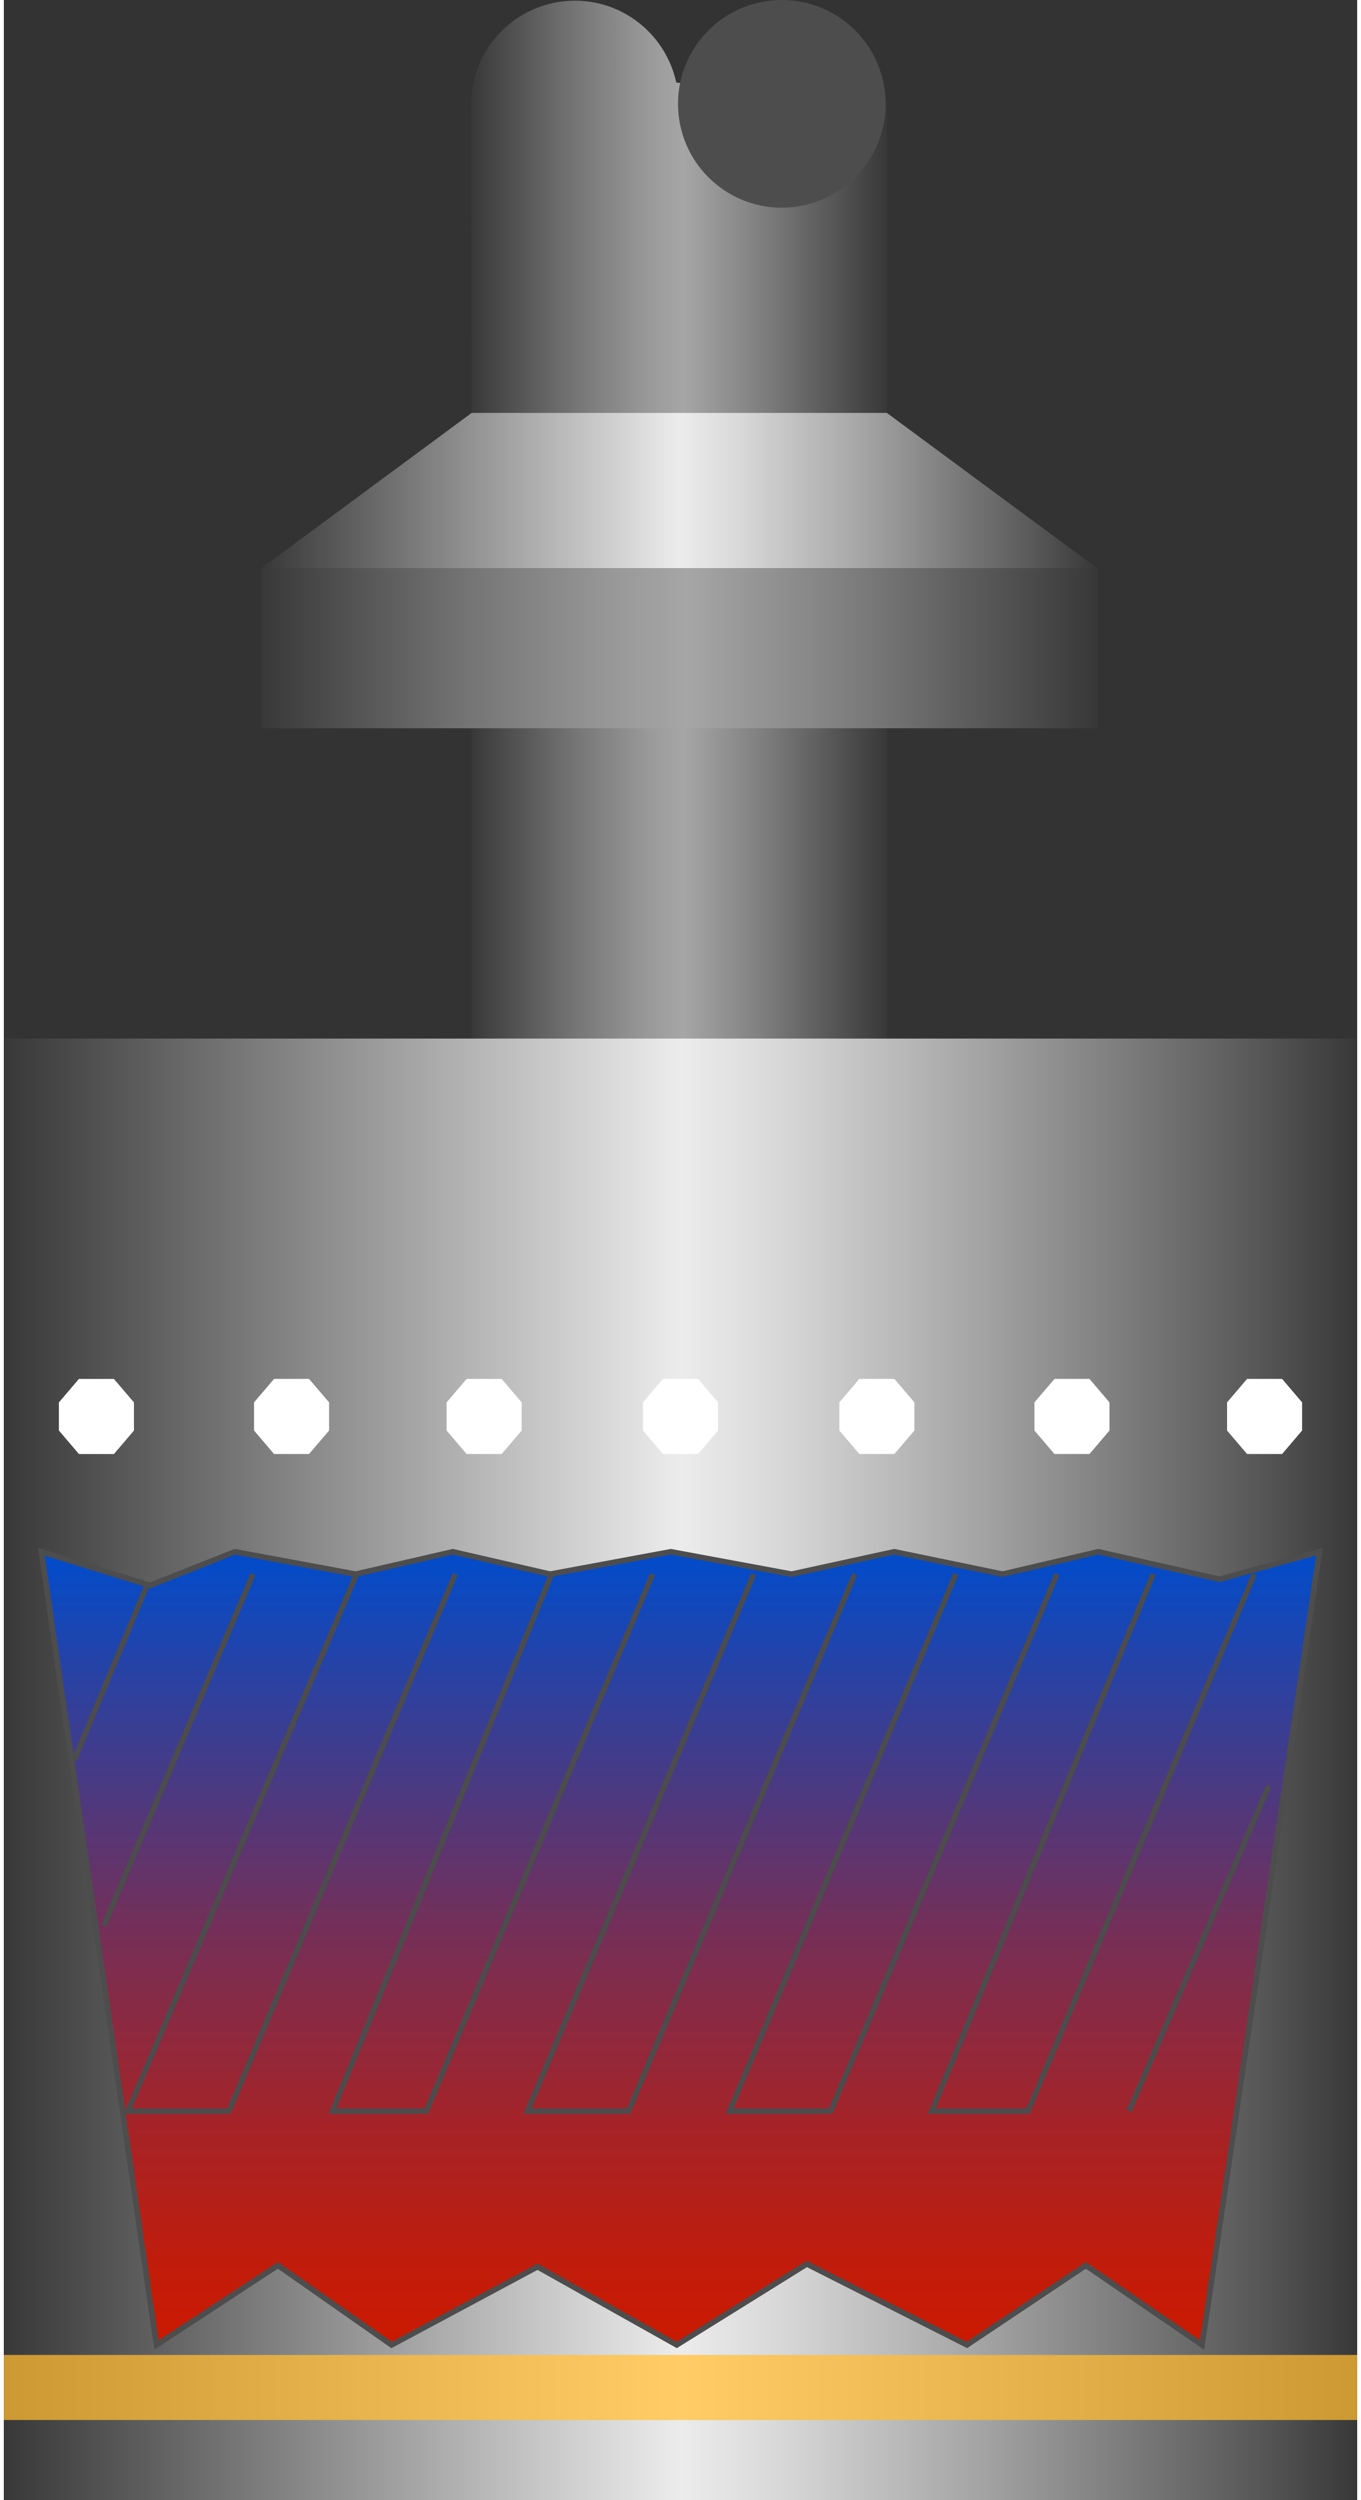 <!DOCTYPE svg PUBLIC "-//W3C//DTD SVG 1.1//EN" "http://www.w3.org/Graphics/SVG/1.1/DTD/svg11.dtd"><svg version="1.1" xmlns="http://www.w3.org/2000/svg" xmlns:xlink="http://www.w3.org/1999/xlink" width="61px" height="112px" viewBox="0 0 60.926 112.5" enable-background="new 0 0 60.926 112.5" xml:space="preserve">
<rect x="0" y="0" width="60.926" height="112.5" fill="#333333" stroke="none"/>
<g id="Group_ExhaustStack">
	<linearGradient id="SVGID_1_" gradientUnits="userSpaceOnUse" x1="21.036" y1="24.482" x2="39.754" y2="24.482">
		<stop offset="0" style="stop-color:#383838" />
		<stop offset="0.01" style="stop-color:#3B3B3B" />
		<stop offset="0.25" style="stop-color:#757575" />
		<stop offset="0.42" style="stop-color:#989898" />
		<stop offset="0.51" style="stop-color:#A6A6A6" />
		<stop offset="0.69" style="stop-color:#818181" />
		<stop offset="1" style="stop-color:#383838" />
	</linearGradient>
	<path fill="url(#SVGID_1_)" d="M39.754,18.581V4.617l-9.46-0.901l-0.021,0.002c-0.454-2.107-2.323-3.687-4.565-3.687   c-2.581,0-4.673,2.092-4.673,4.674c0,0.082,0.024,13.875,0.024,13.875v14.189v16.162h18.694V32.771V18.581z" />
	<path fill="none" d="M21.06,32.771h18.694" />
	<circle fill="#4D4D4D" cx="35.024" cy="4.673" r="4.673" />
	<linearGradient id="SVGID_2_" gradientUnits="userSpaceOnUse" x1="11.601" y1="24.572" x2="49.213" y2="24.572">
		<stop offset="0" style="stop-color:#383838" />
		<stop offset="0.5" style="stop-color:#ECECEC" />
		<stop offset="0.57" style="stop-color:#D9D9D9" />
		<stop offset="0.71" style="stop-color:#A8A8A8" />
		<stop offset="0.92" style="stop-color:#5A5A5A" />
		<stop offset="1" style="stop-color:#383838" />
	</linearGradient>
	<path fill="url(#SVGID_2_)" d="M39.754,18.581H21.06l-9.459,6.982c0,0,0.425,5,18.862,5c18.75,0,18.75-5,18.75-5L39.754,18.581z" />
	<linearGradient id="SVGID_3_" gradientUnits="userSpaceOnUse" x1="11.601" y1="29.167" x2="49.213" y2="29.167">
		<stop offset="0" style="stop-color:#383838" />
		<stop offset="0.01" style="stop-color:#3B3B3B" />
		<stop offset="0.25" style="stop-color:#757575" />
		<stop offset="0.42" style="stop-color:#989898" />
		<stop offset="0.51" style="stop-color:#A6A6A6" />
		<stop offset="0.69" style="stop-color:#818181" />
		<stop offset="1" style="stop-color:#383838" />
	</linearGradient>
	<polygon fill="url(#SVGID_3_)" points="11.601,25.563 11.601,32.771 21.06,32.771 39.754,32.771 49.213,32.771 49.213,25.563  " />
</g>
<g id="Group_BoilerBody">
	<linearGradient id="SVGID_4_" gradientUnits="userSpaceOnUse" x1="0.001" y1="79.617" x2="60.925" y2="79.617">
		<stop offset="0" style="stop-color:#383838" />
		<stop offset="0.5" style="stop-color:#ECECEC" />
		<stop offset="0.57" style="stop-color:#D9D9D9" />
		<stop offset="0.71" style="stop-color:#A8A8A8" />
		<stop offset="0.92" style="stop-color:#5A5A5A" />
		<stop offset="1" style="stop-color:#383838" />
	</linearGradient>
	<path fill="url(#SVGID_4_)" d="M0.001,46.734h60.924V112.5H0.001V46.734z" />
	<linearGradient id="SVGID_5_" gradientUnits="userSpaceOnUse" x1="0.001" y1="107.433" x2="60.925" y2="107.433">
		<stop offset="0" style="stop-color:#CC9933" />
		<stop offset="0.5" style="stop-color:#FFCC66" />
		<stop offset="1" style="stop-color:#CC9933" />
	</linearGradient>
	<path fill="url(#SVGID_5_)" d="M0.001,105.969h60.924v2.928H0.001V105.969z" />
</g>
<g id="Group_CombustionChamber">
	
		<linearGradient id="SVGID_6_" gradientUnits="userSpaceOnUse" x1="-58.663" y1="140.139" x2="-22.972" y2="140.139" gradientTransform="matrix(0 -1 1 0 -109.677 46.854)">
		<stop offset="0" style="stop-color:#CC1900" />
		<stop offset="0.1" style="stop-color:#C11C0B" />
		<stop offset="0.28" style="stop-color:#A42328" />
		<stop offset="0.52" style="stop-color:#752F57" />
		<stop offset="0.8" style="stop-color:#343F98" />
		<stop offset="1" style="stop-color:#004CCC" />
	</linearGradient>
	<polygon fill="url(#SVGID_6_)" stroke="#4D4D4D" stroke-width="0.25" stroke-miterlimit="10" points="59.23,69.826 53.943,105.518    48.713,101.938 43.358,105.518 36.151,101.875 30.294,105.518 24.026,102 17.456,105.518 12.338,101.938 6.871,105.518    1.691,69.826 6.588,71.34 10.401,69.826 15.838,70.834 20.213,69.826 24.59,70.834 30.026,69.826 35.463,70.834 40.088,69.826    44.963,70.834 49.276,69.826 54.731,71.063  " />
	<path fill="none" stroke="#4C4C4C" stroke-width="0.24" d="M50.659,94.995l6.285-14.627" />
	<path fill="none" stroke="#4C4C4C" stroke-width="0.24" d="M51.744,70.834l-9.969,24.161h4.334l10.185-24.161" />
	<path fill="none" stroke="#4C4C4C" stroke-width="0.24" d="M42.859,70.834L32.674,94.995h4.55l10.186-24.161" />
	<path fill="none" stroke="#4C4C4C" stroke-width="0.24" d="M33.757,70.834L23.573,94.995h4.551l10.185-24.161" />
	<path fill="none" stroke="#4C4C4C" stroke-width="0.24" d="M24.656,70.834l-9.86,24.161h4.226l10.186-24.161" />
	<path fill="none" stroke="#4C4C4C" stroke-width="0.24" d="M15.879,70.834L5.586,94.995h4.55l10.186-24.161" />
	<path fill="none" stroke="#4C4C4C" stroke-width="0.24" d="M4.502,86.653l6.718-15.819" />
	<path fill="none" stroke="#4C4C4C" stroke-width="0.24" d="M3.177,79.182l3.25-7.801" />
</g>
<g id="Group_Stays">
	<path fill="#FFFFFF" d="M55.97,65.428l-0.901-1.056v-1.267l0.901-1.056h1.576l0.901,1.056v1.267l-0.901,1.056H55.97z" />
	<path fill="#FFFFFF" d="M47.299,65.428l-0.901-1.056v-1.267l0.901-1.056h1.576l0.901,1.056v1.267l-0.901,1.056H47.299z" />
	<path fill="#FFFFFF" d="M38.515,65.428l-0.901-1.056v-1.267l0.901-1.056h1.576l0.901,1.056v1.267l-0.901,1.056H38.515z" />
	<path fill="#FFFFFF" d="M29.675,65.428l-0.901-1.056v-1.267l0.901-1.056h1.576l0.901,1.056v1.267l-0.901,1.056H29.675z" />
	<path fill="#FFFFFF" d="M20.835,65.428l-0.901-1.056v-1.267l0.901-1.056h1.576l0.901,1.056v1.267l-0.901,1.056H20.835z" />
	<path fill="#FFFFFF" d="M12.165,65.428l-0.901-1.056v-1.267l0.901-1.056h1.576l0.901,1.056v1.267l-0.901,1.056H12.165z" />
	<path fill="#FFFFFF" d="M3.38,65.428l-0.901-1.056v-1.267L3.38,62.05h1.576l0.901,1.056v1.267l-0.901,1.056H3.38z" />
</g>
</svg>